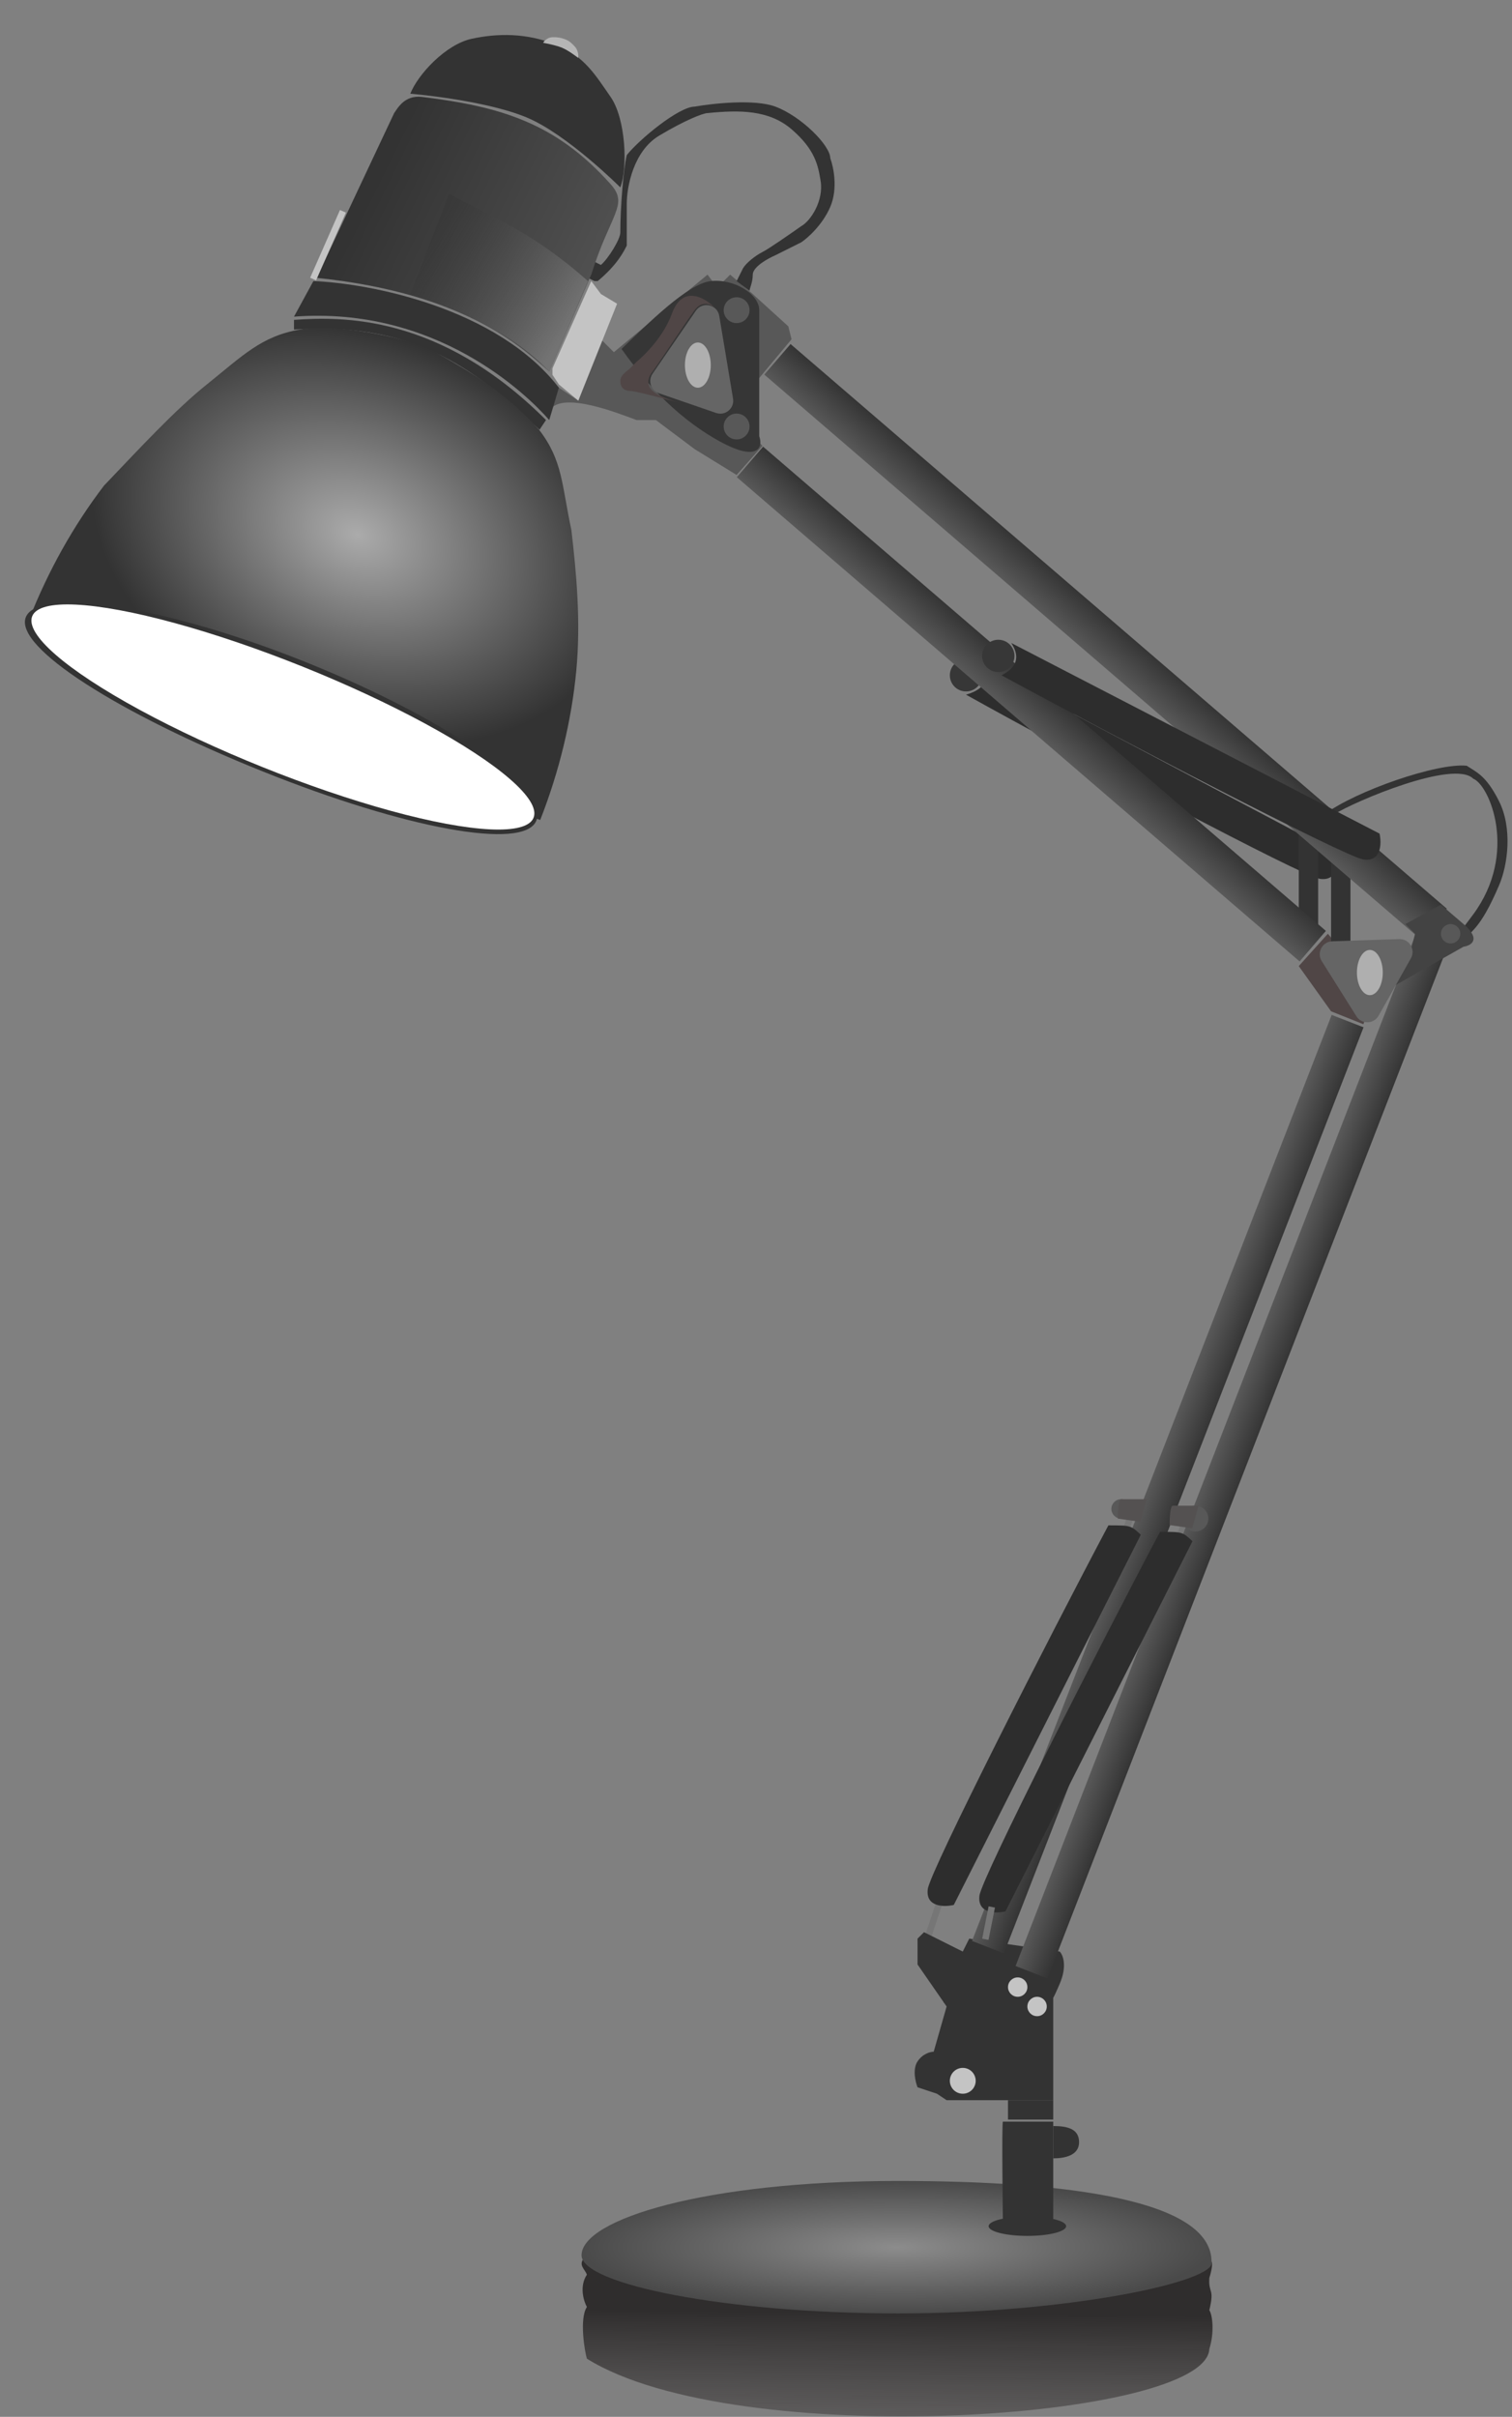 <svg width="234" height="374" viewBox="0 0 234 374" fill="none" xmlns="http://www.w3.org/2000/svg">
<rect x="0" y="0" width="234" height="374" fill="#808080" stroke="none"/>
<line x1="145.474" y1="294.158" x2="143.474" y2="300.158" stroke="#767676"/>
<line x1="175.474" y1="233.158" x2="173.474" y2="239.158" stroke="#767676"/>
<line x1="183.474" y1="235.158" x2="181.474" y2="241.158" stroke="#767676"/>
<path d="M152 104.5C152 105.881 150.881 107 149.5 107C148.119 107 147 105.881 147 104.5C147 103.119 148.119 102 149.5 102C150.881 102 152 103.119 152 104.5Z" fill="#373737"/>
<path d="M206.784 132.019L152 103C152.985 104.51 153 106.5 149.5 107.5C166.571 117.006 201.448 135.565 204.244 135.993C207.04 136.421 207.102 133.522 206.784 132.019Z" fill="#2D2D2D"/>
<path d="M201 149.5L206 156.5L211 158.5L213 152.933L206.741 145.933L205.5 144.5L201 149.5Z" fill="#504646"/>
<path d="M95 54.5L93.5 53L93 52.5L89.5 62L86.5 60L85.5 63C87.9 61 95 63.667 98.5 65H101.5L107.5 69.5L114 73.5L118 69L113 63.5L117.5 58.5L122.5 52.5L122 50.5L116.5 45.5L113 42.5L111 44.5L109.5 42.5L95 54.5Z" fill="#585858"/>
<path d="M117.5 67.5L117.5 48C117.5 45.5 113.6 43.1 110 43.5C106.4 43.9 100.19 50.167 96.19 54C98.357 57 102.8 63.1 110 67.5C117.2 71.9 118.167 69.333 117.5 67.5Z" fill="#363636"/>
<path d="M105.218 62.32C105.487 62.384 105.749 62.444 106 62.5C105.784 62.456 105.517 62.396 105.218 62.32C102.271 61.619 98.416 60.5 97.5 60.5C96.7 60.5 96 60 96 59C96 58 97 57.5 97.5 57L98.5 56C98.5 56 102.4 52.9 104 48.5C105.6 44.1 109 46 110.5 47.5C110 47.167 108.7 46.4 107.5 48C106.3 49.6 102.667 55.167 101 57.5C100.5 58.068 99.8 59.463 101 60.5C101.977 61.345 103.906 61.985 105.218 62.32Z" fill="#504646"/>
<rect x="201" y="129" width="3" height="15" fill="#333333"/>
<rect x="206" y="133" width="3" height="15" fill="#333333"/>
<path d="M96 36C96 37 94.167 40 93 41L92 40.5L91 43L92 43.5H92.5C95.5 41 96.5 39 97 38V31.5C97 29 98 23.4 102 21C106 18.6 108.833 17.5 109.5 17.5C114.5 17 119 17 122.5 20C126.258 23.221 126.632 25.794 127 28C127.5 31 125.5 34.167 124 35C122.333 36.167 119 38.5 118 39C116.927 39.537 115.5 40.667 115 41.5L114 43.5L116 45C116 44.667 116.5 43.7 116.5 42.5C116.5 41.3 118.833 40 120 39.5L124 37.5C125 36.833 127.3 34.8 128.5 32C129.7 29.2 129 25.833 128.5 24.5C128.5 22.5 124 18 120 16.5C116.8 15.3 110.333 16 107.5 16.5C105.1 16.5 99 21.5 97 24C96.5 26 96 32 96 36Z" fill="#333333"/>
<path d="M163 334L163 329C165.167 329 167 329.417 167 331.5C167 333.528 164.833 334 163 334Z" fill="#333333"/>
<path d="M146.5 310L149 302.5" stroke="black"/>
<path d="M162.5 325H146.5L145 324L142 323C141.667 322.167 141.2 320.2 142 319C142.8 317.8 144 317.5 144.5 317.5L146.5 310.5L142 304V300L143 299L148 301.5L149 302L150 300L164 302C164.5 302.5 165.2 304.2 164 307C163.42 308.354 163.128 308.944 163 309.155V325H162.5Z" fill="#333333"/>
<path d="M45.5 49.5V51C63.5 49.8 73 56.5 83.5 66.5L84.5 65C68 48.5 52.667 49 45.5 49.5Z" fill="#333333"/>
<path d="M4.5 95.859C7.449 88.344 11.391 81.305 16.103 75.142C21.5 69.5 27 63.508 32 59.5C37.539 55.059 40.456 52 46.425 51C51.925 50.078 61.925 52 66.424 54C73.924 58 78.925 61.5 83.425 66.5C87.095 71.259 86.924 75 88.424 82C89.184 88.5 89.92 96.093 89.184 103.816C88.447 111.539 86.55 119.381 83.602 126.896L44.051 111.378L4.5 95.859Z" fill="url(#paint0_radial)"/>
<path d="M83 127C81.128 131.658 62.706 128.239 40.588 119.348C18.47 110.458 2.128 100.158 4 95.5C5.872 90.842 25.25 93.59 47.368 102.481C69.486 111.372 84.872 122.342 83 127Z" fill="#333333"/>
<ellipse cx="43.78" cy="110.952" rx="41.811" ry="8.37" transform="rotate(21.898 43.78 110.952)" fill="white"/>
<rect x="156" y="325" width="7" height="3" fill="#333333"/>
<path d="M96 29C97.179 26.003 96.845 18.37 94.5 15C92.155 11.63 90.423 8.631 85.927 6.863C81.432 5.094 77.013 5.131 73 6C68.987 6.869 64.679 11.503 63.5 14.5C63.5 14.5 74.911 15.44 81.481 18.164C87.793 20.781 96 29 96 29Z" fill="#333333"/>
<path d="M89.458 8.946C89.593 8.603 89.408 7.673 88.979 7.225C88.55 6.776 88.224 6.383 87.483 6.092C86.741 5.8 86.042 5.728 85.423 5.764C84.803 5.8 84.201 6.287 84.067 6.629C84.067 6.629 85.888 6.94 86.974 7.383C88.018 7.809 89.458 8.946 89.458 8.946Z" fill="#B5B5B5"/>
<path d="M61 17.5L49 43C72.743 45.427 81.5 54.5 85 57.5L91.5 42.5C94.5 33 97.349 31.684 94.5 28.5C86 19 77.5 16.5 65.323 15C62.574 14.661 61.495 16.826 61 17.5Z" fill="url(#paint1_linear)"/>
<path d="M48.5 43.5L45.5 49C67.5 47.349 81.5 61 85 65L86.5 60C76.9 47.6 57.167 43.833 48.5 43.5Z" fill="#333333"/>
<rect x="52.617" y="32.496" width="1" height="11.458" transform="rotate(23.764 52.617 32.496)" fill="#C4C4C4"/>
<path d="M107.694 48.082C108.713 46.599 111.019 47.112 111.314 48.886L113.447 61.685C113.697 63.18 112.256 64.399 110.823 63.904L101.986 60.857C100.736 60.426 100.241 58.923 100.99 57.833L107.694 48.082Z" fill="#656565"/>
<rect x="114.03" y="73.845" width="6.235" height="114.898" transform="rotate(-49.293 114.03 73.845)" fill="url(#paint2_linear)"/>
<path d="M93 45.5L91.5 43.5L85.5 57V58L86.5 59.5L89.5 62L95.5 47L93 45.5Z" fill="#C4C4C4"/>
<rect x="118.282" y="57.969" width="6.235" height="133.975" transform="rotate(-49.293 118.282 57.969)" fill="url(#paint3_linear)"/>
<rect width="5.294" height="153.756" transform="matrix(0.932 0.362 0.362 -0.932 150.43 300.357)" fill="url(#paint4_linear)"/>
<path d="M157.175 304.241L162.111 306.155L224.265 145.858L219.329 143.944L157.175 304.241Z" fill="url(#paint5_linear)"/>
<ellipse cx="108" cy="56.5" rx="2" ry="3.5" fill="#AFAFAF"/>
<path d="M186.5 350.5C148.344 361.5 102.5 356.5 90.327 349.5C89.525 350.582 90.495 351.098 90.829 352C89.625 353.803 90.327 356.098 90.829 357C89.625 358.803 90.495 363.948 90.829 365C113.908 379.425 186.656 374.5 187.158 363.5C187.961 360.976 187.66 358.251 187.158 357.5C188 354 187 355 187.158 352.5C187.552 351.259 187.693 350.192 187.5 350C187.3 349.801 186.755 350.5 186.5 350.5Z" fill="url(#paint6_linear)"/>
<path d="M187.5 350C188.5 353 165.51 358 139 358C112.49 358 90 353.5 90 349C90 343.477 109 337.5 139 337.5C165.51 337.5 187.5 340.5 187.5 350Z" fill="url(#paint7_radial)"/>
<circle cx="160.5" cy="310.5" r="1.5" fill="#C4C4C4"/>
<circle cx="157.5" cy="307.5" r="1.5" fill="#C4C4C4"/>
<circle cx="149" cy="322" r="2" fill="#C4C4C4"/>
<path d="M228 120.5C225 117.5 209.667 124 206.5 126L205 126C209.8 122.4 222.5 118 227 118.5C228.5 119.5 230 120 232 124C234.062 128.123 233.393 133.75 232 137C229 144 227.667 144 226 146L226.5 143.5L228 141.5C235 132 230.5 121.475 228 120.5Z" fill="#333333"/>
<circle cx="114" cy="48" r="2" fill="#585858"/>
<circle cx="114" cy="66" r="2" fill="#585858"/>
<path d="M91 43.5C82.5 36 77 34 69.5 30L63.5 45.5C76 49.5 81.833 54.167 85 57.5L91 43.5Z" fill="url(#paint8_linear)"/>
<path d="M226.5 146.5L215 153L218.5 146.5L219 144.5L217.5 143L223 140L226.5 143C229.3 145.4 227.667 146.333 226.5 146.5Z" fill="#434343"/>
<path d="M216.542 145.322C218.101 145.27 219.116 146.943 218.351 148.302L213.354 157.178C212.61 158.499 210.725 158.545 209.918 157.262L204.555 148.729C203.733 147.422 204.639 145.717 206.182 145.665L216.542 145.322Z" fill="#656565"/>
<ellipse cx="212" cy="150.5" rx="2" ry="3.5" fill="#AFAFAF"/>
<circle cx="224.5" cy="144.5" r="1.5" fill="#585858"/>
<circle cx="185" cy="235" r="2" fill="#585858"/>
<circle cx="173.5" cy="233.5" r="1.5" fill="#585858"/>
<path d="M157 101.5C157 102.881 155.881 104 154.5 104C153.119 104 152 102.881 152 101.5C152 100.119 153.119 99 154.5 99C155.881 99 157 100.119 157 101.5Z" fill="#373737"/>
<path d="M213.5 129L156.5 99.5C157.5 101 158 103 155 104.5C172.167 113.833 208.2 132.6 211 133C213.8 133.4 213.833 130.5 213.5 129Z" fill="#2D2D2D"/>
<path d="M147.61 294.786L176.551 237.5C175 236.049 175 236.049 171.536 236.049L171.536 236.049C162.371 253.306 143.958 289.521 143.586 292.325C143.213 295.129 146.113 295.134 147.61 294.786Z" fill="#2D2D2D"/>
<path d="M155.61 295.786L184.551 238.5C183 237.049 183 237.049 179.536 237.049L179.536 237.049C170.371 254.306 151.958 290.521 151.586 293.325C151.213 296.129 154.113 296.134 155.61 295.786Z" fill="#2D2D2D"/>
<path d="M176.5 235.5L177.5 232H173.5C173.1 232 173 234 173 235L176.5 235.5Z" fill="#545151"/>
<path d="M184.5 236.5L185.5 233H181.5C181.1 233 181 235 181 236L184.5 236.5Z" fill="#545151"/>
<line x1="153.49" y1="295.098" x2="152.49" y2="300.098" stroke="#767676"/>
<ellipse cx="159" cy="344.5" rx="6" ry="1.5" fill="#333333"/>
<path d="M155.216 328.317C155.432 328.317 163 328.317 163 328.317L163 344H155.216C155.216 344 155 328.317 155.216 328.317Z" fill="#333333"/>
<defs>
<radialGradient id="paint0_radial" cx="0" cy="0" r="1" gradientUnits="userSpaceOnUse" gradientTransform="translate(55.301 82.704) rotate(111.423) scale(30.801 42.486)">
<stop stop-color="#ABABAB"/>
<stop offset="1" stop-color="#333333"/>
</radialGradient>
<linearGradient id="paint1_linear" x1="57.5" y1="29.5" x2="90" y2="45.5" gradientUnits="userSpaceOnUse">
<stop stop-color="#333333"/>
<stop offset="1" stop-color="#505050"/>
</linearGradient>
<linearGradient id="paint2_linear" x1="120.572" y1="109.993" x2="111.352" y2="110.013" gradientUnits="userSpaceOnUse">
<stop stop-color="#333333"/>
<stop offset="1" stop-color="#686868"/>
</linearGradient>
<linearGradient id="paint3_linear" x1="124.823" y1="100.119" x2="115.603" y2="100.136" gradientUnits="userSpaceOnUse">
<stop stop-color="#333333"/>
<stop offset="1" stop-color="#686868"/>
</linearGradient>
<linearGradient id="paint4_linear" x1="5.554" y1="48.373" x2="-2.274" y2="48.384" gradientUnits="userSpaceOnUse">
<stop stop-color="#333333"/>
<stop offset="1" stop-color="#686868"/>
</linearGradient>
<linearGradient id="paint5_linear" x1="181.907" y1="255.817" x2="174.613" y2="252.979" gradientUnits="userSpaceOnUse">
<stop stop-color="#333333"/>
<stop offset="1" stop-color="#686868"/>
</linearGradient>
<linearGradient id="paint6_linear" x1="139" y1="358" x2="138.835" y2="373.933" gradientUnits="userSpaceOnUse">
<stop stop-color="#2F2D2D"/>
<stop offset="1" stop-color="#444141" stop-opacity="0.58"/>
</linearGradient>
<radialGradient id="paint7_radial" cx="0" cy="0" r="1" gradientUnits="userSpaceOnUse" gradientTransform="translate(138.766 347.75) rotate(90) scale(10.25 48.766)">
<stop stop-color="#8C8C8C"/>
<stop offset="1" stop-color="#4A4A4A"/>
</radialGradient>
<linearGradient id="paint8_linear" x1="66.5" y1="37" x2="88" y2="50.5" gradientUnits="userSpaceOnUse">
<stop stop-color="#323232" stop-opacity="0.31"/>
<stop offset="1" stop-color="#737373"/>
</linearGradient>
</defs>
</svg>
